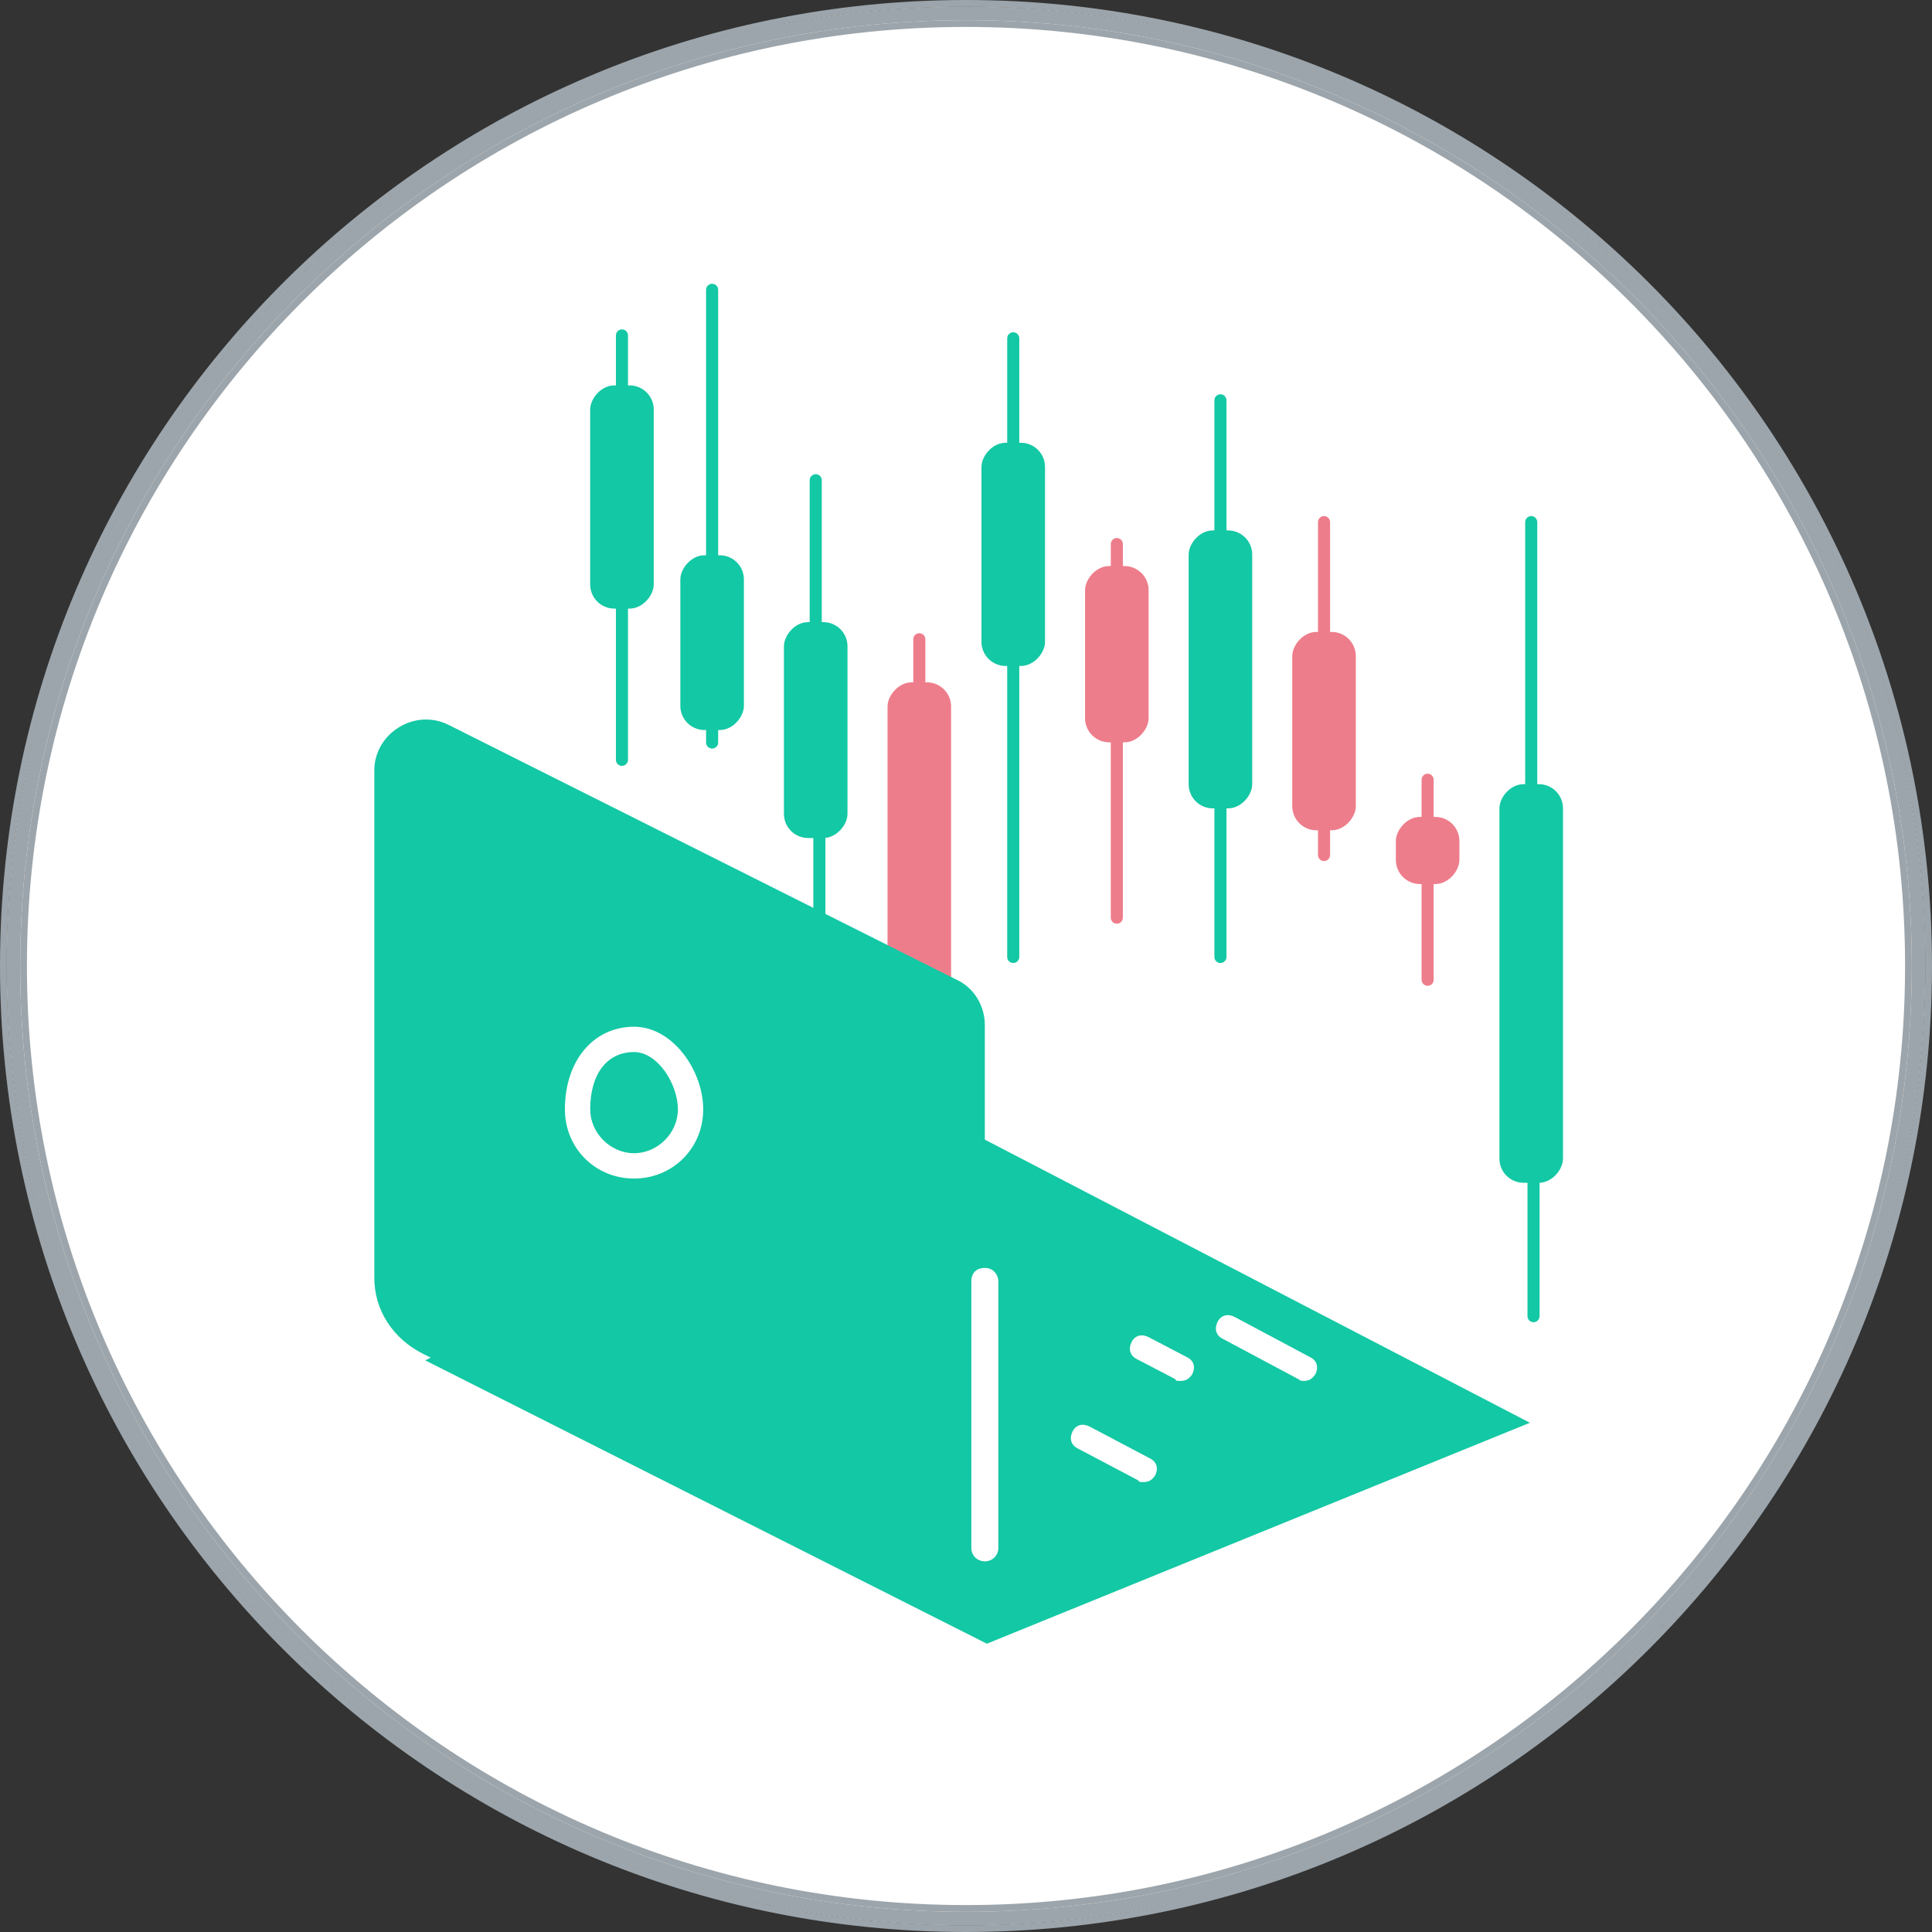<svg width="160" height="160" viewBox="0 0 160 160" fill="none" xmlns="http://www.w3.org/2000/svg">
<rect x="0" y="0" width="160" height="160" fill="#333333" stroke="none"/>
<path d="M159.443 80C159.443 123.875 123.875 159.443 80 159.443C36.125 159.443 0.557 123.875 0.557 80C0.557 36.125 36.125 0.557 80 0.557C123.875 0.557 159.443 36.125 159.443 80Z" fill="white"/>
<path fill-rule="evenodd" clip-rule="evenodd" d="M80 158.328C123.259 158.328 158.328 123.259 158.328 80C158.328 36.741 123.259 1.672 80 1.672C36.741 1.672 1.672 36.741 1.672 80C1.672 123.259 36.741 158.328 80 158.328ZM80 159.443C123.875 159.443 159.443 123.875 159.443 80C159.443 36.125 123.875 0.557 80 0.557C36.125 0.557 0.557 36.125 0.557 80C0.557 123.875 36.125 159.443 80 159.443Z" fill="#9CA5AB"/>
<path fill-rule="evenodd" clip-rule="evenodd" d="M80 157.77C122.951 157.77 157.77 122.951 157.77 80C157.77 37.049 122.951 2.23 80 2.23C37.049 2.23 2.23 37.049 2.23 80C2.23 122.951 37.049 157.77 80 157.77ZM160 80C160 124.183 124.183 160 80 160C35.817 160 0 124.183 0 80C0 35.817 35.817 0 80 0C124.183 0 160 35.817 160 80ZM158.328 80C158.328 123.259 123.259 158.328 80 158.328C36.741 158.328 1.672 123.259 1.672 80C1.672 36.741 36.741 1.672 80 1.672C123.259 1.672 158.328 36.741 158.328 80ZM159.443 80C159.443 123.875 123.875 159.443 80 159.443C36.125 159.443 0.557 123.875 0.557 80C0.557 36.125 36.125 0.557 80 0.557C123.875 0.557 159.443 36.125 159.443 80Z" fill="#9CA5AB"/>
<rect width="5.264" height="14.473" rx="2" transform="matrix(-1 0 0 1 61.607 45.985)" fill="#13C8A4"/>
<path d="M58.974 60.329V61.492" stroke="#13C8A4" stroke-linecap="round"/>
<path d="M58.974 24V46.114" stroke="#13C8A4" stroke-linecap="round"/>
<rect width="5.264" height="17.878" rx="2" transform="matrix(1 -9.15583e-08 -8.3474e-08 -1 64.922 69.4)" fill="#13C8A4"/>
<path d="M67.554 51.682L67.554 39.77" stroke="#13C8A4" stroke-linecap="round"/>
<path d="M67.855 89.713L67.855 69.444" stroke="#13C8A4" stroke-linecap="round"/>
<rect width="5.264" height="33.013" rx="2" transform="matrix(1 -9.15583e-08 -8.3474e-08 -1 124.177 97.954)" fill="#13C8A4"/>
<path d="M126.809 65.237L126.809 43.239" stroke="#13C8A4" stroke-linecap="round"/>
<path d="M127 109L127 81" stroke="#13C8A4" stroke-linecap="round"/>
<rect width="5.264" height="18.484" rx="2" transform="matrix(-1 0 0 1 54.139 31.917)" fill="#13C8A4"/>
<path d="M51.507 50.005V62.927" stroke="#13C8A4" stroke-linecap="round"/>
<path d="M51.507 27.779L51.507 34.329" stroke="#13C8A4" stroke-linecap="round"/>
<rect width="5.264" height="18.484" rx="2" transform="matrix(-1 0 0 1 86.545 36.669)" fill="#13C8A4"/>
<path d="M83.912 54.757V79.252" stroke="#13C8A4" stroke-linecap="round"/>
<path d="M83.912 28.017L83.912 39.081" stroke="#13C8A4" stroke-linecap="round"/>
<rect width="5.264" height="23.018" rx="2" transform="matrix(-1 0 0 1 103.703 43.927)" fill="#13C8A4"/>
<path d="M101.071 66.452V79.252" stroke="#13C8A4" stroke-linecap="round"/>
<path d="M101.071 33.153L101.071 46.932" stroke="#13C8A4" stroke-linecap="round"/>
<rect width="5.264" height="16.427" rx="2" transform="matrix(-1 0 0 1 112.283 52.334)" fill="#EE7D8B"/>
<path d="M109.651 62.726V70.809" stroke="#EE7D8B" stroke-linecap="round"/>
<path d="M109.651 43.239L109.651 53.72" stroke="#EE7D8B" stroke-linecap="round"/>
<rect width="5.264" height="5.561" rx="2" transform="matrix(-1 0 0 1 120.862 67.653)" fill="#EE7D8B"/>
<path d="M118.23 71.171V81.138" stroke="#EE7D8B" stroke-linecap="round"/>
<path d="M118.23 64.574L118.23 68.122" stroke="#EE7D8B" stroke-linecap="round"/>
<rect width="5.264" height="28.589" rx="2" transform="matrix(1 -9.15583e-08 -8.3474e-08 -1 73.501 85.097)" fill="#EE7D8B"/>
<path d="M76.133 67.009L76.133 52.941" stroke="#EE7D8B" stroke-linecap="round"/>
<path d="M76.133 113.531L76.133 82.684" stroke="#EE7D8B" stroke-linecap="round"/>
<rect width="5.264" height="14.599" rx="2" transform="matrix(1 -9.15583e-08 -8.3474e-08 -1 89.859 61.476)" fill="#EE7D8B"/>
<path d="M92.492 52.24L92.492 45.056" stroke="#EE7D8B" stroke-linecap="round"/>
<path d="M92.491 75.996L92.491 60.244" stroke="#EE7D8B" stroke-linecap="round"/>
<path d="M76.42 91.709L126.701 117.827L81.728 136.124L35.218 112.66L76.42 91.709Z" fill="#13C8A4"/>
<path d="M35.05 112.126L81.56 135.591V84.891C81.56 83.354 80.722 81.818 79.186 81.119L37.145 60.029C34.352 58.633 31 60.728 31 63.8V105.841C31 108.495 32.536 110.869 35.05 112.126Z" fill="#13C8A4"/>
<path d="M52.509 97.601C55.721 97.601 58.236 95.087 58.236 91.874C58.236 88.662 55.721 85.03 52.509 85.03C49.157 85.03 46.783 87.824 46.783 91.874C46.783 95.087 49.297 97.601 52.509 97.601ZM52.509 87.125C54.465 87.125 56.141 89.779 56.141 91.874C56.141 93.829 54.465 95.505 52.509 95.505C50.554 95.505 48.878 93.829 48.878 91.874C48.878 88.941 50.274 87.125 52.509 87.125Z" fill="white"/>
<path d="M81.56 129.305C82.119 129.305 82.678 128.886 82.678 128.188V106.12C82.678 105.562 82.259 105.003 81.56 105.003C80.862 105.003 80.443 105.422 80.443 106.12V128.188C80.443 128.886 81.002 129.305 81.56 129.305Z" fill="white"/>
<path d="M107.958 114.361C108.377 114.361 108.656 114.221 108.936 113.802C109.215 113.243 109.075 112.685 108.517 112.405L102.231 109.053C101.673 108.774 101.114 108.914 100.835 109.472C100.555 110.031 100.695 110.59 101.254 110.869L107.539 114.221C107.678 114.361 107.818 114.361 107.958 114.361Z" fill="white"/>
<path d="M97.762 114.361C98.181 114.361 98.461 114.221 98.74 113.802C99.019 113.244 98.88 112.685 98.321 112.406L95.109 110.73C94.55 110.45 93.991 110.59 93.712 111.149C93.433 111.707 93.572 112.266 94.131 112.545L97.343 114.221C97.343 114.361 97.483 114.361 97.762 114.361Z" fill="white"/>
<path d="M94.689 122.741C95.108 122.741 95.388 122.601 95.667 122.182C95.946 121.624 95.807 121.065 95.248 120.786L90.22 118.132C89.661 117.853 89.102 117.992 88.823 118.551C88.544 119.11 88.683 119.668 89.242 119.948L94.27 122.601C94.27 122.741 94.549 122.741 94.689 122.741Z" fill="white"/>
</svg>
